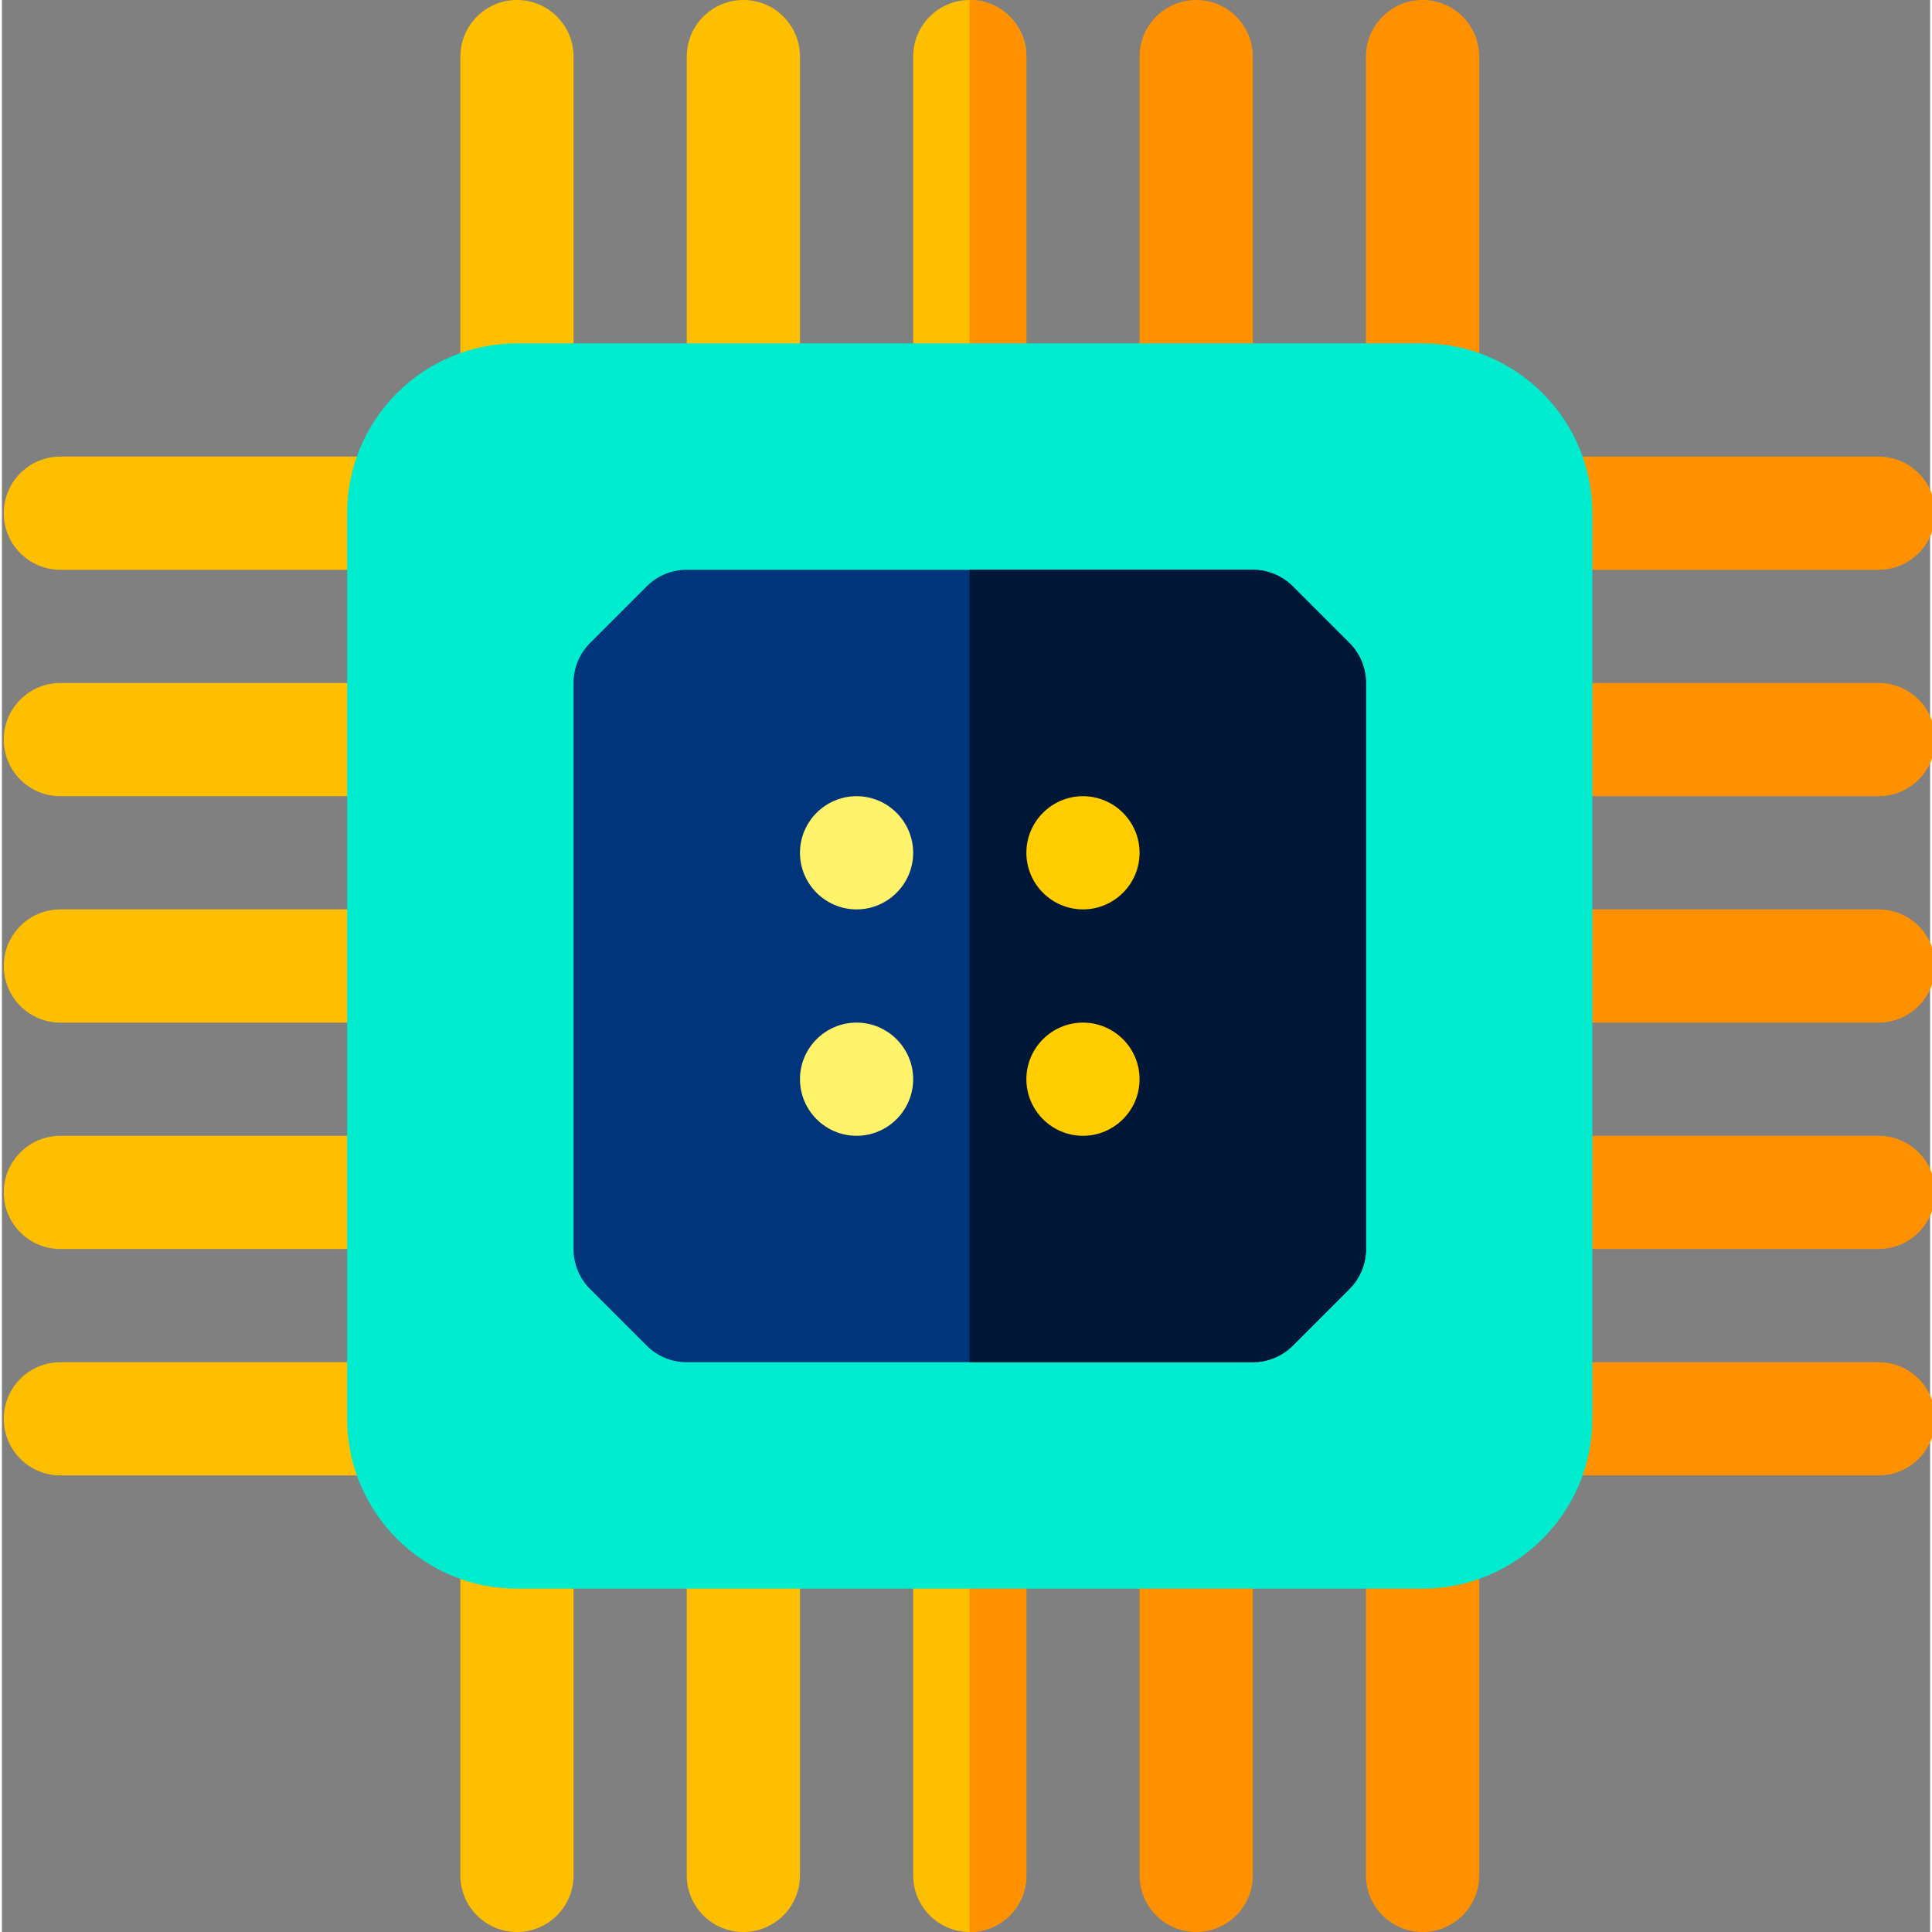 <svg height="512pt" viewBox="0 0 511 512" width="512pt" xmlns="http://www.w3.org/2000/svg"><rect x="0" y="0" width="511" height="512" fill="#808080" stroke="none"/><path d="M376.5 112.344c-8.285 0-15-6.715-15-15V15c0-8.285 6.715-15 15-15 8.281 0 15 6.715 15 15v82.344c0 8.285-6.719 15-15 15zm-60 0c-8.285 0-15-6.715-15-15V15c0-8.285 6.715-15 15-15 8.281 0 15 6.715 15 15v82.344c0 8.285-6.719 15-15 15zm0 0" fill="#ff9100"/><path d="M256.5 112.344c-8.285 0-15-6.715-15-15V15c0-8.285 6.715-15 15-15 8.281 0 15 6.715 15 15v82.344c0 8.285-6.719 15-15 15zm0 0" fill="#fdbf00"/><path d="M256.5 0c-.027 0-.05.004-.078.004V112.34c.027 0 .05.004.078.004 8.281 0 15-6.715 15-15V15c0-8.285-6.719-15-15-15zm0 0" fill="#ff9100"/><path d="M196.5 112.344c-8.285 0-15-6.715-15-15V15c0-8.285 6.715-15 15-15 8.281 0 15 6.715 15 15v82.344c0 8.285-6.719 15-15 15zm-60 0c-8.285 0-15-6.715-15-15V15c0-8.285 6.715-15 15-15 8.281 0 15 6.715 15 15v82.344c0 8.285-6.719 15-15 15zm0 0" fill="#fdbf00"/><path d="M376.5 512c-8.285 0-15-6.715-15-15v-82.344c0-8.285 6.715-15 15-15 8.281 0 15 6.715 15 15V497c0 8.285-6.719 15-15 15zm-60 0c-8.285 0-15-6.715-15-15v-82.344c0-8.285 6.715-15 15-15 8.281 0 15 6.715 15 15V497c0 8.285-6.719 15-15 15zm0 0" fill="#ff9100"/><path d="M256.5 512c-8.285 0-15-6.715-15-15v-82.344c0-8.285 6.715-15 15-15 8.281 0 15 6.715 15 15V497c0 8.285-6.719 15-15 15zm-60 0c-8.285 0-15-6.715-15-15v-82.344c0-8.285 6.715-15 15-15 8.281 0 15 6.715 15 15V497c0 8.285-6.719 15-15 15zm0 0" fill="#fdbf00"/><path d="M256.5 399.656c-.027 0-.05.004-.078.004v112.336c.027 0 .05.004.078.004 8.281 0 15-6.715 15-15v-82.344c0-8.285-6.719-15-15-15zm0 0" fill="#ff9100"/><path d="M136.5 512c-8.285 0-15-6.715-15-15v-82.344c0-8.285 6.715-15 15-15 8.281 0 15 6.715 15 15V497c0 8.285-6.719 15-15 15zM97.844 391H15.5c-8.285 0-15-6.715-15-15s6.715-15 15-15h82.344c8.285 0 15 6.715 15 15s-6.715 15-15 15zm0-60H15.5c-8.285 0-15-6.715-15-15s6.715-15 15-15h82.344c8.285 0 15 6.715 15 15s-6.715 15-15 15zm0-60H15.5c-8.285 0-15-6.715-15-15s6.715-15 15-15h82.344c8.285 0 15 6.715 15 15s-6.715 15-15 15zm0-60H15.5c-8.285 0-15-6.715-15-15s6.715-15 15-15h82.344c8.285 0 15 6.715 15 15s-6.715 15-15 15zm0-60H15.5c-8.285 0-15-6.715-15-15s6.715-15 15-15h82.344c8.285 0 15 6.715 15 15s-6.715 15-15 15zm0 0" fill="#fdbf00"/><path d="M497.344 391H415c-8.285 0-15-6.715-15-15s6.715-15 15-15h82.344c8.285 0 15 6.715 15 15s-6.715 15-15 15zm0-60H415c-8.285 0-15-6.715-15-15s6.715-15 15-15h82.344c8.285 0 15 6.715 15 15s-6.715 15-15 15zm0-60H415c-8.285 0-15-6.715-15-15s6.715-15 15-15h82.344c8.285 0 15 6.715 15 15s-6.715 15-15 15zm0-60H415c-8.285 0-15-6.715-15-15s6.715-15 15-15h82.344c8.285 0 15 6.715 15 15s-6.715 15-15 15zm0-60H415c-8.285 0-15-6.715-15-15s6.715-15 15-15h82.344c8.285 0 15 6.715 15 15s-6.715 15-15 15zm0 0" fill="#ff9100"/><path d="M376.492 421h-240c-24.812 0-45-20.188-45-45V136c0-24.813 20.188-45 45-45h240c24.813 0 45 20.188 45 45v240c0 24.813-20.187 45-45 45zm0 0" fill="#00eccf"/><path d="M331.5 361H181.488a14.98 14.98 0 0 1-10.605-4.395l-15-15A14.986 14.986 0 0 1 151.488 331V181a14.98 14.98 0 0 1 4.395-10.605l15-15A14.996 14.996 0 0 1 181.488 151H331.5a14.98 14.98 0 0 1 10.605 4.395l15 15A14.986 14.986 0 0 1 361.5 181v150a14.98 14.98 0 0 1-4.395 10.605l-15 15A14.986 14.986 0 0 1 331.5 361zm0 0" fill="#00347b"/><path d="M226.5 241c8.262 0 15-6.738 15-15s-6.738-15-15-15-15 6.738-15 15 6.738 15 15 15zm0 0" fill="#fff36c" fill-rule="evenodd"/><path d="M357.105 170.395l-15-15A15.003 15.003 0 0 0 331.5 151h-75.078v210H331.5a14.98 14.98 0 0 0 10.605-4.395l15-15A14.986 14.986 0 0 0 361.5 331V181c0-3.98-1.582-7.793-4.395-10.605zm0 0" fill="#001737"/><path d="M286.5 241c8.262 0 15-6.738 15-15s-6.738-15-15-15-15 6.738-15 15 6.738 15 15 15zm0 0" fill="#ffcd00" fill-rule="evenodd"/><path d="M226.5 301c8.262 0 15-6.738 15-15s-6.738-15-15-15-15 6.738-15 15 6.738 15 15 15zm0 0" fill="#fff36c" fill-rule="evenodd"/><path d="M286.5 301c8.262 0 15-6.738 15-15s-6.738-15-15-15-15 6.738-15 15 6.738 15 15 15zm0 0" fill="#ffcd00" fill-rule="evenodd"/></svg>